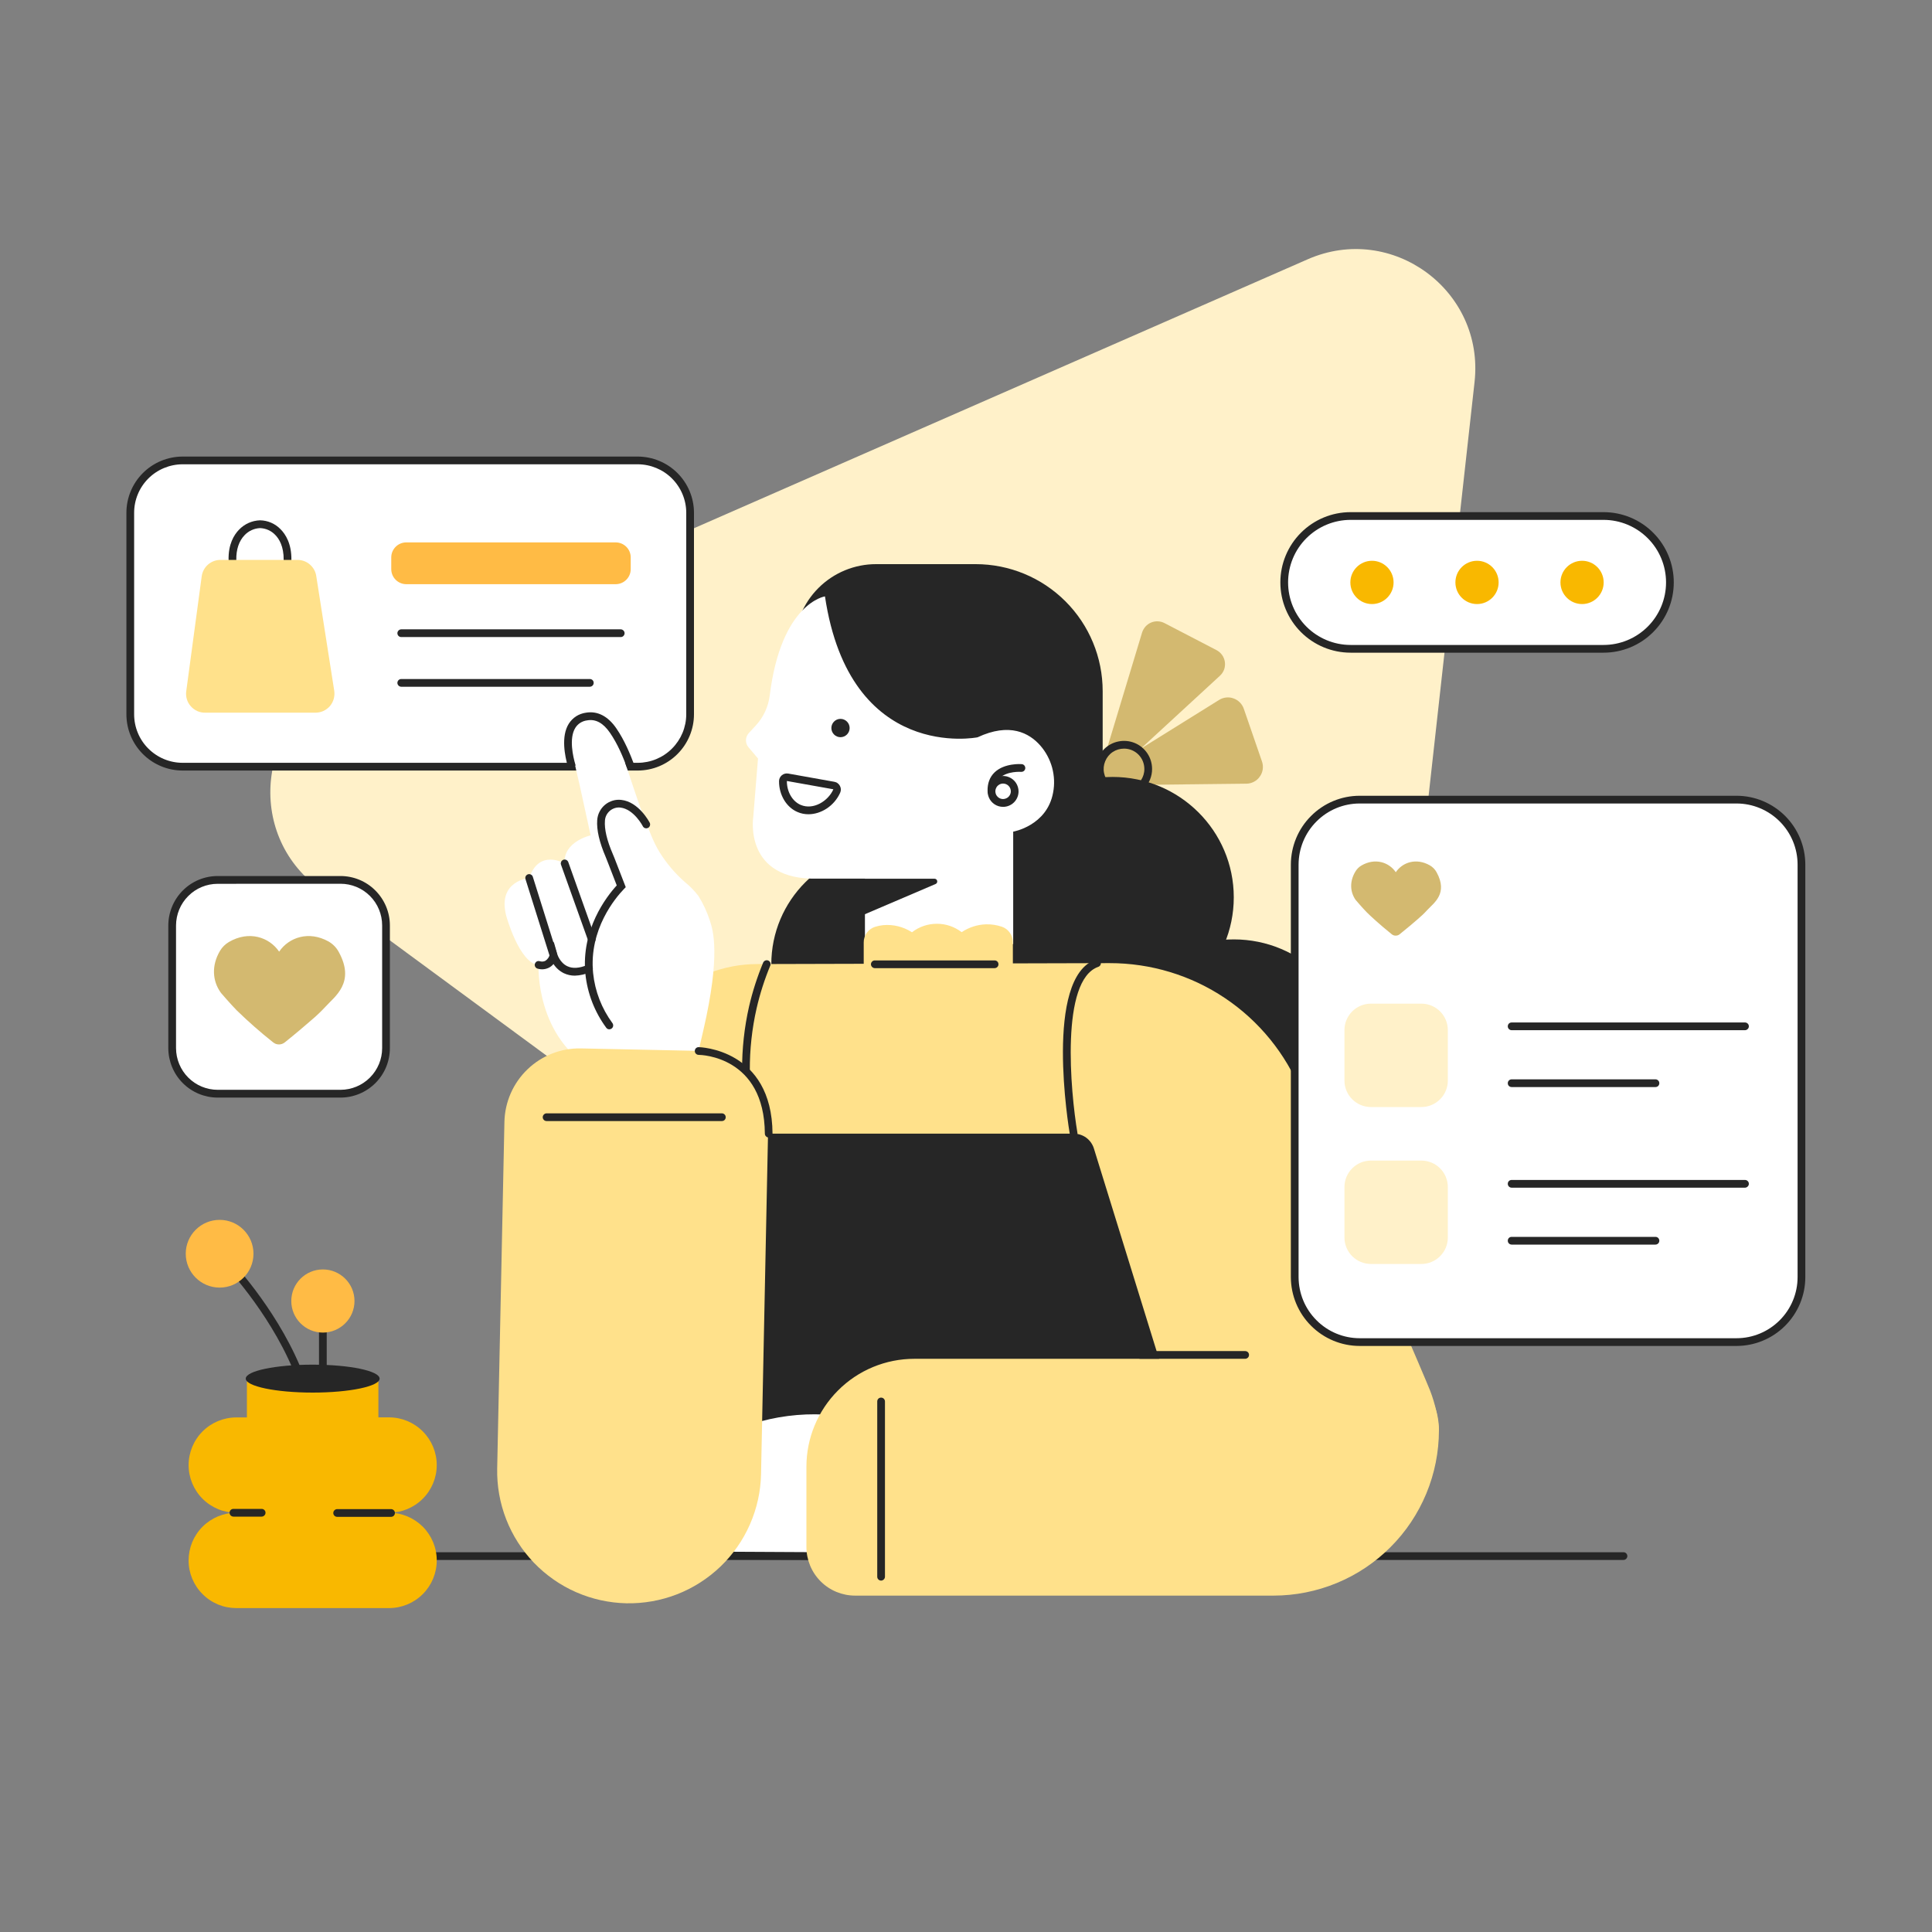 <svg width="350" height="350" viewBox="0 0 350 350" fill="none" xmlns="http://www.w3.org/2000/svg" xmlns:xlink="http://www.w3.org/1999/xlink">
	<rect x="0" y="0" width="350" height="350" fill="#808080" stroke="none"/>
	<desc>
			Created with Pixso.
	</desc>
	<defs>
		<clipPath id="clip6_1224">
			<rect id="DrawKit Vector Illustration Black Friday &amp; Online Shopping (5)" rx="0" width="349.51" height="349.51" transform="translate(0.245 0.245)" fill="white" fill-opacity="0"/>
		</clipPath>
	</defs>
	<rect id="DrawKit Vector Illustration Black Friday &amp; Online Shopping (5)" rx="0" width="349.51" height="349.51" transform="translate(0.245 0.245)" fill="#FFFFFF" fill-opacity="0"/>
	<g clip-path="url(#clip6_1224)">
		<path id="Vector" d="M236.91 46.97L61.95 123.64C46.67 130.33 44.37 151.05 57.8 160.92L211.68 274.13C225.11 284.01 244.2 275.65 246.04 259.08L267.13 69.21C268.97 52.63 252.18 40.28 236.91 46.97Z" fill="#FFF1C9" fill-opacity="1" fill-rule="nonzero"/>
		<path id="Vector" d="M294.11 282.6L38.39 282.6C38.2 282.6 38.02 282.53 37.89 282.39C37.76 282.26 37.69 282.09 37.69 281.9C37.69 281.71 37.76 281.54 37.89 281.4C38.02 281.27 38.2 281.2 38.39 281.2L294.11 281.2C294.29 281.2 294.47 281.27 294.6 281.4C294.73 281.54 294.81 281.71 294.81 281.9C294.81 282.09 294.73 282.26 294.6 282.39C294.47 282.53 294.29 282.6 294.11 282.6Z" fill="#262626" fill-opacity="1" fill-rule="nonzero"/>
		<path id="Vector" d="M198.18 143.44L206.9 114.59C207.03 114.19 207.24 113.82 207.52 113.5C207.8 113.19 208.15 112.94 208.53 112.78C208.92 112.62 209.34 112.54 209.76 112.56C210.18 112.58 210.59 112.69 210.96 112.88L220.39 117.78C220.79 117.99 221.14 118.3 221.41 118.68C221.67 119.05 221.84 119.49 221.9 119.94C221.96 120.4 221.91 120.86 221.76 121.29C221.6 121.72 221.34 122.11 221 122.42L198.18 143.44Z" fill="#D3B970" fill-opacity="1" fill-rule="nonzero"/>
		<path id="Vector" d="M195.94 142.31L220.85 126.8C221.23 126.56 221.67 126.41 222.12 126.36C222.57 126.31 223.03 126.36 223.46 126.52C223.89 126.67 224.28 126.92 224.6 127.24C224.92 127.56 225.17 127.95 225.32 128.38L228.62 137.95C228.78 138.4 228.82 138.89 228.76 139.36C228.69 139.84 228.51 140.29 228.23 140.68C227.96 141.08 227.59 141.4 227.17 141.62C226.74 141.85 226.27 141.97 225.79 141.97L195.94 142.31Z" fill="#D3B970" fill-opacity="1" fill-rule="nonzero"/>
		<path id="Vector" d="M181.72 174.69C181.72 186.28 172.32 195.68 160.72 195.68C149.13 195.68 139.73 186.28 139.73 174.69C139.73 163.09 149.13 153.69 160.72 153.69C172.32 153.69 181.72 163.09 181.72 174.69Z" fill="#262626" fill-opacity="1" fill-rule="evenodd"/>
		<path id="Vector" d="M33.08 83.41L115.53 83.41C120.77 83.41 125.02 87.66 125.02 92.9L125.02 129.4C125.02 134.64 120.77 138.89 115.53 138.89L33.08 138.89C27.84 138.89 23.6 134.64 23.6 129.4L23.6 92.9C23.6 87.66 27.84 83.41 33.08 83.41Z" fill="#FFFFFF" fill-opacity="1" fill-rule="evenodd"/>
		<path id="Vector" d="M115.53 139.59L33.08 139.59C30.38 139.59 27.79 138.51 25.88 136.6C23.97 134.69 22.9 132.1 22.9 129.4L22.9 92.9C22.9 90.2 23.97 87.61 25.88 85.7C27.79 83.79 30.38 82.72 33.08 82.71L115.53 82.71C118.23 82.72 120.82 83.79 122.73 85.7C124.64 87.61 125.72 90.2 125.72 92.9L125.72 129.4C125.72 132.1 124.64 134.69 122.73 136.6C120.82 138.51 118.23 139.59 115.53 139.59ZM33.08 84.11C30.75 84.12 28.52 85.04 26.87 86.69C25.22 88.34 24.3 90.57 24.3 92.9L24.3 129.4C24.3 131.73 25.22 133.97 26.87 135.61C28.52 137.26 30.75 138.19 33.08 138.19L115.53 138.19C117.86 138.19 120.1 137.26 121.74 135.61C123.39 133.96 124.32 131.73 124.32 129.4L124.32 92.9C124.32 90.57 123.39 88.34 121.74 86.69C120.1 85.04 117.86 84.12 115.53 84.11L33.08 84.11Z" fill="#262626" fill-opacity="1" fill-rule="nonzero"/>
		<path id="Vector" d="M42.11 102.13C41.92 102.13 41.75 102.06 41.62 101.93C41.49 101.81 41.41 101.63 41.41 101.45C41.34 98.6 42.39 96.9 43.29 95.97C44.29 94.92 45.65 94.31 47.09 94.26L47.13 94.26C48.53 94.29 49.85 94.87 50.82 95.87C51.74 96.79 52.83 98.5 52.79 101.44C52.79 101.63 52.72 101.8 52.59 101.93C52.46 102.07 52.28 102.14 52.09 102.14C51.91 102.14 51.73 102.07 51.6 101.93C51.47 101.8 51.39 101.63 51.39 101.44C51.42 98.99 50.56 97.59 49.83 96.87C49.12 96.14 48.15 95.71 47.13 95.67L47.1 95.67C46.04 95.72 45.03 96.18 44.3 96.96C43.29 98.01 42.77 99.56 42.81 101.43C42.82 101.52 42.8 101.62 42.77 101.7C42.73 101.79 42.68 101.87 42.62 101.93C42.56 102 42.48 102.05 42.4 102.09C42.31 102.13 42.22 102.15 42.13 102.15L42.11 102.13Z" fill="#262626" fill-opacity="1" fill-rule="nonzero"/>
		<path id="Vector" d="M57.16 129.11L37.14 129.11C36.65 129.11 36.17 129.01 35.72 128.81C35.28 128.6 34.88 128.31 34.56 127.94C34.23 127.57 33.99 127.14 33.85 126.67C33.71 126.2 33.67 125.7 33.74 125.22L36.54 104.41C36.65 103.59 37.05 102.83 37.68 102.28C38.31 101.73 39.11 101.43 39.94 101.43L53.89 101.43C54.71 101.43 55.51 101.72 56.13 102.26C56.75 102.79 57.17 103.53 57.29 104.34L60.55 125.14C60.62 125.63 60.59 126.14 60.46 126.61C60.32 127.09 60.09 127.53 59.77 127.91C59.44 128.29 59.04 128.59 58.59 128.8C58.14 129 57.65 129.11 57.16 129.11Z" fill="#FFE18B" fill-opacity="1" fill-rule="nonzero"/>
		<path id="Vector" d="M73.61 98.26L111.53 98.26C113.04 98.26 114.26 99.48 114.26 100.98L114.26 103.1C114.26 104.61 113.04 105.83 111.53 105.83L73.61 105.83C72.1 105.83 70.88 104.61 70.88 103.1L70.88 100.98C70.88 99.48 72.1 98.26 73.61 98.26Z" fill="#FFBB45" fill-opacity="1" fill-rule="evenodd"/>
		<path id="Vector" d="M112.45 115.41L72.69 115.41C72.51 115.41 72.33 115.34 72.2 115.21C72.07 115.08 71.99 114.9 71.99 114.71C71.99 114.53 72.07 114.35 72.2 114.22C72.33 114.09 72.51 114.01 72.69 114.01L112.45 114.01C112.63 114.01 112.81 114.09 112.94 114.22C113.07 114.35 113.15 114.53 113.15 114.71C113.15 114.9 113.07 115.08 112.94 115.21C112.81 115.34 112.63 115.41 112.45 115.41Z" fill="#262626" fill-opacity="1" fill-rule="nonzero"/>
		<path id="Vector" d="M106.85 124.41L72.69 124.41C72.51 124.41 72.33 124.33 72.2 124.2C72.07 124.07 71.99 123.89 71.99 123.71C71.99 123.52 72.07 123.34 72.2 123.21C72.33 123.08 72.51 123.01 72.69 123.01L106.85 123.01C107.04 123.01 107.21 123.08 107.35 123.21C107.48 123.34 107.55 123.52 107.55 123.71C107.55 123.89 107.48 124.07 107.35 124.2C107.21 124.33 107.04 124.41 106.85 124.41Z" fill="#262626" fill-opacity="1" fill-rule="nonzero"/>
		<path id="Vector" d="M245.46 191.99C245.46 204.03 235.64 213.8 223.51 213.8C211.39 213.8 201.56 204.03 201.56 191.99C201.56 179.94 211.39 170.18 223.51 170.18C235.64 170.18 245.46 179.94 245.46 191.99Z" fill="#262626" fill-opacity="1" fill-rule="evenodd"/>
		<path id="Vector" d="M223.51 162.56C223.51 174.61 213.68 184.37 201.56 184.37C189.44 184.37 179.61 174.61 179.61 162.56C179.61 150.51 189.44 140.75 201.56 140.75C213.68 140.75 223.51 150.51 223.51 162.56Z" fill="#262626" fill-opacity="1" fill-rule="evenodd"/>
		<path id="Vector" d="M182.28 159.06L168.93 159.06C165.65 159.06 162.4 158.41 159.36 157.15C156.33 155.89 153.57 154.05 151.25 151.73C148.93 149.41 147.09 146.65 145.83 143.62C144.57 140.58 143.92 137.33 143.92 134.05L143.92 116.98C143.93 113.06 145.49 109.3 148.27 106.52C151.04 103.75 154.81 102.19 158.73 102.2L176.75 102.2C182.85 102.2 188.7 104.62 193.02 108.94C197.34 113.25 199.76 119.11 199.76 125.21L199.76 141.6C199.76 143.9 199.31 146.17 198.43 148.29C197.55 150.41 196.26 152.33 194.63 153.95C193.01 155.57 191.08 156.86 188.96 157.73C186.84 158.61 184.57 159.06 182.28 159.06Z" fill="#262626" fill-opacity="1" fill-rule="nonzero"/>
		<path id="Vector" d="M149.45 108.04C149.45 108.04 141.53 109.21 139.45 125.95C139.2 128 138.32 129.92 136.92 131.43L135.65 132.81C135.33 133.16 135.15 133.61 135.14 134.08C135.13 134.56 135.29 135.02 135.6 135.38L137.32 137.41L136.45 148.12C136.45 148.12 134.7 159.53 148.14 159.17L156.69 159.17L156.69 171.02L183.55 171.02L183.55 150.66C183.55 150.66 189.67 149.61 190.78 143.59C191.07 142.08 191 140.53 190.6 139.05C190.19 137.57 189.46 136.2 188.45 135.05C186.45 132.78 182.91 130.85 177.09 133.57C177.1 133.57 153.97 138.21 149.45 108.04Z" fill="#FFFFFF" fill-opacity="1" fill-rule="nonzero"/>
		<path id="Vector" d="M181.72 146.17C181.17 146.17 180.62 146.01 180.16 145.7C179.7 145.39 179.34 144.96 179.13 144.44C178.92 143.93 178.86 143.37 178.97 142.83C179.08 142.28 179.35 141.78 179.74 141.39C180.13 141 180.63 140.73 181.17 140.63C181.72 140.52 182.28 140.57 182.79 140.79C183.3 141 183.74 141.36 184.05 141.82C184.35 142.28 184.52 142.82 184.52 143.37C184.52 144.12 184.22 144.83 183.7 145.35C183.17 145.88 182.46 146.17 181.72 146.17ZM181.72 141.95C181.44 141.95 181.17 142.03 180.94 142.19C180.71 142.34 180.53 142.56 180.43 142.82C180.32 143.07 180.29 143.35 180.35 143.63C180.4 143.9 180.53 144.15 180.73 144.34C180.92 144.54 181.17 144.67 181.45 144.73C181.72 144.78 182 144.75 182.25 144.64C182.51 144.54 182.73 144.36 182.88 144.13C183.04 143.9 183.12 143.63 183.12 143.35C183.12 142.98 182.97 142.62 182.71 142.36C182.45 142.1 182.09 141.95 181.72 141.95Z" fill="#262626" fill-opacity="1" fill-rule="nonzero"/>
		<path id="Vector" d="M179.61 144.06C179.43 144.06 179.25 143.99 179.12 143.87C178.99 143.74 178.91 143.57 178.91 143.38C178.86 141.94 179.29 140.77 180.19 139.91C181.99 138.2 184.98 138.42 185.09 138.43C185.28 138.44 185.45 138.53 185.57 138.67C185.69 138.81 185.75 139 185.74 139.18C185.72 139.37 185.64 139.54 185.5 139.66C185.35 139.78 185.17 139.84 184.98 139.83C184.96 139.83 182.48 139.65 181.13 140.93C180.53 141.51 180.25 142.3 180.29 143.35C180.29 143.44 180.28 143.53 180.24 143.62C180.21 143.7 180.16 143.78 180.1 143.85C180.04 143.92 179.96 143.97 179.88 144.01C179.79 144.05 179.7 144.07 179.61 144.07L179.61 144.06Z" fill="#262626" fill-opacity="1" fill-rule="nonzero"/>
		<path id="Vector" d="M153.92 131.89C153.92 132.8 153.18 133.55 152.26 133.55C151.35 133.55 150.61 132.8 150.61 131.89C150.61 130.98 151.35 130.23 152.26 130.23C153.18 130.23 153.92 130.98 153.92 131.89Z" fill="#262626" fill-opacity="1" fill-rule="evenodd"/>
		<path id="Vector" d="M146.45 147.51C145.78 147.51 145.11 147.38 144.49 147.11C142.47 146.26 141.12 144.02 141.13 141.53C141.13 141.33 141.17 141.12 141.26 140.93C141.35 140.74 141.48 140.58 141.64 140.44C141.8 140.31 141.99 140.21 142.19 140.16C142.39 140.11 142.6 140.1 142.81 140.14L151.15 141.63C151.37 141.67 151.57 141.75 151.74 141.88C151.92 142.01 152.06 142.18 152.16 142.37C152.26 142.56 152.32 142.77 152.33 142.99C152.33 143.21 152.29 143.42 152.2 143.62C151.13 146 148.76 147.51 146.45 147.51ZM142.55 141.5C142.55 141.51 142.55 141.52 142.55 141.53C142.55 143.46 143.56 145.18 145.06 145.82C147.36 146.79 150.02 145.12 150.96 143.02L150.94 142.98L142.59 141.49L142.55 141.5Z" fill="#262626" fill-opacity="1" fill-rule="nonzero"/>
		<path id="Vector" d="M156.47 159.19L169.3 159.19C169.41 159.19 169.52 159.23 169.61 159.3C169.7 159.37 169.76 159.47 169.78 159.59C169.81 159.7 169.79 159.81 169.74 159.91C169.69 160.02 169.6 160.1 169.5 160.14L156.47 165.71L156.47 159.19Z" fill="#262626" fill-opacity="1" fill-rule="nonzero"/>
		<path id="Vector" d="M156.47 170.74C156.46 170.1 156.67 169.48 157.04 168.97C157.42 168.45 157.96 168.07 158.57 167.89C159.03 167.75 159.51 167.65 160 167.6C161.83 167.43 163.67 167.89 165.21 168.89C166.5 167.89 168.08 167.35 169.71 167.35C171.34 167.34 172.92 167.88 174.21 168.87C175.52 168 177.04 167.5 178.61 167.45C179.59 167.42 180.57 167.57 181.51 167.89C182.09 168.09 182.59 168.47 182.94 168.97C183.3 169.48 183.49 170.08 183.49 170.69L183.49 176.82L156.47 176.82L156.47 170.74Z" fill="#FFE18B" fill-opacity="1" fill-rule="nonzero"/>
		<path id="Vector" d="M260.66 259.1L106.23 258.97L113.07 196.3C113.72 190.36 116.54 184.86 120.98 180.87C125.43 176.88 131.19 174.66 137.16 174.65L201 174.48C208.45 174.47 215.74 176.67 221.92 180.82C228.11 184.97 232.91 190.88 235.72 197.78C248.67 227.55 258.04 249.3 259.06 251.88C259.55 253.14 259.94 254.44 260.23 255.77C260.45 256.86 260.6 257.98 260.66 259.1Z" fill="#FFE18B" fill-opacity="1" fill-rule="nonzero"/>
		<path id="Vector" d="M213.94 259.02L134.78 259.02L134.78 205.37L194.52 205.37C195.33 205.37 196.13 205.63 196.79 206.11C197.44 206.6 197.93 207.28 198.17 208.06L213.94 259.02Z" fill="#262626" fill-opacity="1" fill-rule="nonzero"/>
		<path id="Vector" d="M194.51 206.07C194.34 206.07 194.18 206.01 194.05 205.91C193.92 205.8 193.84 205.65 193.81 205.49C193.61 204.33 189.11 177.1 198.51 173.83C198.68 173.77 198.87 173.78 199.04 173.86C199.21 173.94 199.34 174.08 199.4 174.26C199.46 174.43 199.45 174.63 199.37 174.79C199.29 174.96 199.14 175.09 198.97 175.15C192.08 177.54 193.91 197.69 195.19 205.25C195.21 205.34 195.2 205.43 195.18 205.52C195.16 205.61 195.12 205.7 195.07 205.77C195.02 205.85 194.95 205.91 194.87 205.96C194.79 206.01 194.71 206.04 194.62 206.06C194.58 206.06 194.54 206.07 194.51 206.07Z" fill="#262626" fill-opacity="1" fill-rule="nonzero"/>
		<path id="Vector" d="M136.53 206.07C136.37 206.07 136.22 206.02 136.09 205.92C135.97 205.82 135.88 205.68 135.84 205.53C134.02 197.91 133.97 189.97 135.7 182.33C136.33 179.61 137.19 176.95 138.26 174.37C138.34 174.21 138.47 174.08 138.64 174.01C138.81 173.94 139 173.94 139.17 174.01C139.34 174.08 139.47 174.22 139.55 174.38C139.62 174.55 139.62 174.74 139.55 174.91C138.51 177.42 137.68 180 137.07 182.65C135.38 190.08 135.43 197.8 137.21 205.21C137.23 205.3 137.23 205.39 137.22 205.48C137.2 205.57 137.17 205.66 137.12 205.74C137.07 205.82 137.01 205.89 136.93 205.94C136.86 205.99 136.77 206.03 136.68 206.05C136.63 206.06 136.58 206.07 136.53 206.07Z" fill="#262626" fill-opacity="1" fill-rule="nonzero"/>
		<path id="Vector" d="M126.52 162.3C125.79 161.36 124.96 160.5 124.03 159.76L123.99 159.72C122.26 158.19 120.76 156.41 119.53 154.45C118.44 152.7 117.78 150.91 116.71 148.15C116.17 146.78 115.79 145.7 115.58 145.1C113.09 137.93 111.45 131.5 108.92 130.58C108.53 130.45 108.14 130.37 107.74 130.34C107.2 130.29 106.66 130.35 106.15 130.51C105.64 130.67 105.16 130.93 104.75 131.28C104.48 131.51 104.25 131.78 104.05 132.08C103.07 133.64 103.56 135.9 104.57 140.35C104.73 141.05 104.87 141.62 104.96 142.01L107 151.33C107 151.33 102 152.46 102.28 156.42C102.28 156.42 97.66 153.69 95.87 159.06C95.87 159.06 90.02 159.54 91.72 165.95C91.72 165.95 94.08 174.53 97.56 174.81C97.56 174.81 96.91 188.2 108.03 194.06L126.23 191.77L127.43 186.59C130.58 172.94 129.16 168.51 128.63 166.87C128.12 165.27 127.41 163.73 126.52 162.3Z" fill="#FFFFFF" fill-opacity="1" fill-rule="nonzero"/>
		<path id="Vector" d="M110.39 186.47C110.28 186.47 110.17 186.45 110.07 186.4C109.98 186.35 109.89 186.27 109.83 186.19C107.72 183.33 106.42 179.97 106.05 176.45C105.25 168.4 109.85 162.45 111.73 160.4L110.27 156.63C110.13 156.25 109.94 155.77 109.74 155.28C108.58 152.59 108.06 150.33 108.19 148.56C108.23 148.03 108.37 147.5 108.62 147.03C108.86 146.55 109.2 146.13 109.62 145.78C110.02 145.45 110.49 145.2 110.99 145.05C111.5 144.89 112.03 144.85 112.55 144.91C115.72 145.26 117.62 148.89 117.7 149.04C117.74 149.12 117.77 149.21 117.77 149.3C117.78 149.39 117.77 149.48 117.74 149.57C117.71 149.66 117.67 149.74 117.61 149.81C117.55 149.88 117.48 149.94 117.4 149.98C117.31 150.02 117.22 150.05 117.13 150.06C117.04 150.06 116.95 150.05 116.86 150.03C116.77 150 116.69 149.95 116.62 149.89C116.55 149.83 116.49 149.76 116.45 149.68C116.45 149.65 114.82 146.57 112.39 146.3C112.06 146.26 111.72 146.29 111.39 146.39C111.07 146.49 110.77 146.65 110.51 146.86C110.24 147.09 110.02 147.36 109.86 147.67C109.7 147.98 109.61 148.32 109.59 148.67C109.47 150.21 109.95 152.25 111.02 154.73C111.24 155.24 111.44 155.75 111.58 156.13L113.36 160.72L113.05 161.04C111.53 162.61 106.65 168.35 107.45 176.3C107.79 179.58 109 182.7 110.95 185.35C111.06 185.5 111.1 185.69 111.08 185.87C111.05 186.05 110.95 186.22 110.8 186.33C110.68 186.42 110.54 186.47 110.39 186.47Z" fill="#262626" fill-opacity="1" fill-rule="nonzero"/>
		<path id="Vector" d="M150.04 255.6C145.3 255.29 140.54 255.85 136.01 257.27C119.14 262.58 111.65 278.16 110.06 281.69L150.04 281.9L150.04 255.6Z" fill="#FFFFFF" fill-opacity="1" fill-rule="nonzero"/>
		<path id="Vector" d="M150.74 282.6L108.98 282.39L109.42 281.41C112.03 275.62 119.82 261.63 135.8 256.6C140.42 255.16 145.26 254.58 150.08 254.9L150.74 254.94L150.74 282.6ZM111.16 281L149.34 281.2L149.34 256.26C144.9 256.04 140.46 256.62 136.22 257.95C121.62 262.53 114.07 274.92 111.16 281Z" fill="#262626" fill-opacity="1" fill-rule="nonzero"/>
		<path id="Vector" d="M104.13 176.75C103.45 176.75 102.77 176.6 102.15 176.31C101.38 175.93 100.73 175.35 100.27 174.64C100.03 174.93 99.73 175.17 99.39 175.33C98.74 175.64 98.01 175.68 97.33 175.46C97.25 175.43 97.17 175.38 97.1 175.32C97.03 175.25 96.98 175.18 96.94 175.1C96.9 175.01 96.88 174.92 96.87 174.83C96.87 174.74 96.88 174.65 96.92 174.56C96.95 174.47 97 174.39 97.06 174.33C97.12 174.26 97.19 174.2 97.28 174.16C97.36 174.13 97.45 174.1 97.54 174.1C97.63 174.1 97.73 174.11 97.81 174.14C98.13 174.24 98.48 174.21 98.78 174.07C98.99 173.94 99.17 173.76 99.32 173.55C99.46 173.35 99.56 173.11 99.61 172.87L100.31 170.59L100.96 172.88C100.96 172.88 101.43 174.41 102.78 175.04C103.74 175.5 104.96 175.42 106.4 174.81C106.48 174.77 106.58 174.75 106.67 174.74C106.77 174.74 106.86 174.76 106.95 174.79C107.03 174.82 107.12 174.87 107.18 174.94C107.25 175.01 107.3 175.08 107.34 175.17C107.38 175.26 107.4 175.35 107.4 175.44C107.4 175.54 107.38 175.63 107.34 175.72C107.3 175.81 107.25 175.88 107.18 175.95C107.11 176.01 107.03 176.06 106.94 176.1C106.06 176.5 105.1 176.72 104.13 176.75Z" fill="#262626" fill-opacity="1" fill-rule="nonzero"/>
		<path id="Vector" d="M100.28 173.78C100.13 173.78 99.98 173.73 99.86 173.64C99.75 173.55 99.66 173.43 99.61 173.29L95.2 159.27C95.14 159.09 95.16 158.9 95.24 158.73C95.33 158.57 95.48 158.44 95.65 158.39C95.83 158.33 96.02 158.35 96.19 158.44C96.35 158.52 96.48 158.67 96.53 158.85L100.93 172.87C100.96 172.96 100.97 173.05 100.96 173.14C100.95 173.23 100.93 173.32 100.88 173.4C100.84 173.48 100.78 173.56 100.71 173.61C100.64 173.67 100.56 173.72 100.47 173.75C100.41 173.77 100.34 173.78 100.28 173.78Z" fill="#262626" fill-opacity="1" fill-rule="nonzero"/>
		<path id="Vector" d="M107.21 170.88C107.06 170.88 106.92 170.83 106.8 170.75C106.69 170.66 106.6 170.55 106.55 170.41L101.63 156.65C101.6 156.57 101.59 156.47 101.59 156.38C101.6 156.29 101.62 156.2 101.66 156.12C101.7 156.03 101.75 155.96 101.82 155.9C101.89 155.83 101.97 155.79 102.06 155.75C102.14 155.72 102.23 155.71 102.33 155.72C102.42 155.72 102.51 155.74 102.59 155.78C102.67 155.82 102.75 155.88 102.81 155.95C102.87 156.01 102.92 156.09 102.95 156.18L107.85 169.94C107.89 170.05 107.9 170.16 107.89 170.27C107.87 170.38 107.83 170.49 107.76 170.58C107.7 170.67 107.61 170.75 107.51 170.8C107.41 170.85 107.3 170.88 107.19 170.88L107.21 170.88Z" fill="#262626" fill-opacity="1" fill-rule="nonzero"/>
		<path id="Vector" d="M244.68 93.48L290.48 93.48C297.12 93.48 302.5 98.87 302.5 105.51C302.5 112.15 297.12 117.53 290.48 117.53L244.68 117.53C238.04 117.53 232.65 112.15 232.65 105.51C232.65 98.87 238.04 93.48 244.68 93.48Z" fill="#FFFFFF" fill-opacity="1" fill-rule="evenodd"/>
		<path id="Vector" d="M290.5 118.24L244.68 118.24C241.3 118.24 238.07 116.9 235.68 114.51C233.29 112.12 231.95 108.89 231.95 105.51C231.95 102.13 233.29 98.9 235.68 96.51C238.07 94.12 241.3 92.78 244.68 92.78L290.5 92.78C293.87 92.78 297.11 94.12 299.49 96.51C301.88 98.9 303.22 102.13 303.22 105.51C303.22 108.89 301.88 112.12 299.49 114.51C297.11 116.9 293.87 118.24 290.5 118.24ZM244.68 94.18C241.67 94.18 238.79 95.38 236.67 97.5C234.54 99.62 233.35 102.51 233.35 105.51C233.35 108.51 234.54 111.39 236.67 113.52C238.79 115.64 241.67 116.84 244.68 116.84L290.5 116.84C293.5 116.84 296.38 115.64 298.5 113.52C300.63 111.39 301.82 108.51 301.82 105.51C301.82 102.51 300.63 99.62 298.5 97.5C296.38 95.38 293.5 94.18 290.5 94.18L244.68 94.18Z" fill="#262626" fill-opacity="1" fill-rule="nonzero"/>
		<path id="Vector" d="M252.46 105.51C252.46 107.67 250.71 109.43 248.55 109.43C246.38 109.43 244.63 107.67 244.63 105.51C244.63 103.35 246.38 101.59 248.55 101.59C250.71 101.59 252.46 103.35 252.46 105.51Z" fill="#F9B800" fill-opacity="1" fill-rule="evenodd"/>
		<path id="Vector" d="M271.49 105.51C271.49 107.67 269.74 109.43 267.58 109.43C265.41 109.43 263.66 107.67 263.66 105.51C263.66 103.35 265.41 101.59 267.58 101.59C269.74 101.59 271.49 103.35 271.49 105.51Z" fill="#F9B800" fill-opacity="1" fill-rule="evenodd"/>
		<path id="Vector" d="M290.52 105.51C290.52 107.67 288.77 109.43 286.61 109.43C284.44 109.43 282.69 107.67 282.69 105.51C282.69 103.35 284.44 101.59 286.61 101.59C288.77 101.59 290.52 103.35 290.52 105.51Z" fill="#F9B800" fill-opacity="1" fill-rule="evenodd"/>
		<path id="Vector" d="M39.44 159.41L61.68 159.41C66.24 159.41 69.93 163.1 69.93 167.65L69.93 189.9C69.93 194.45 66.24 198.14 61.68 198.14L39.44 198.14C34.89 198.14 31.19 194.45 31.19 189.9L31.19 167.65C31.19 163.1 34.89 159.41 39.44 159.41Z" fill="#FFFFFF" fill-opacity="1" fill-rule="evenodd"/>
		<path id="Vector" d="M61.68 198.84L39.44 198.84C37.07 198.84 34.79 197.89 33.12 196.22C31.44 194.54 30.5 192.26 30.49 189.89L30.49 167.65C30.5 165.27 31.44 163 33.12 161.32C34.79 159.64 37.07 158.7 39.44 158.7L61.68 158.7C64.05 158.7 66.33 159.64 68 161.32C69.68 163 70.63 165.27 70.63 167.65L70.63 189.88C70.63 192.26 69.69 194.53 68.01 196.21C66.33 197.89 64.05 198.84 61.68 198.84ZM39.44 160.11C37.44 160.11 35.52 160.9 34.11 162.32C32.69 163.73 31.9 165.65 31.89 167.65L31.89 189.88C31.9 191.88 32.69 193.8 34.11 195.22C35.52 196.63 37.44 197.43 39.44 197.43L61.68 197.43C63.68 197.43 65.6 196.63 67.01 195.22C68.43 193.8 69.23 191.88 69.23 189.88L69.23 167.65C69.23 165.64 68.43 163.72 67.02 162.31C65.6 160.89 63.68 160.1 61.68 160.1L39.44 160.11Z" fill="#262626" fill-opacity="1" fill-rule="nonzero"/>
		<path id="Vector" d="M61.36 172.44C60.94 171.66 60.3 171.01 59.52 170.56C55.95 168.57 52.34 169.8 50.57 172.4C48.78 169.77 45.1 168.53 41.47 170.65C40.81 171.04 40.26 171.58 39.87 172.23C38.23 174.99 38.55 177.76 39.93 179.73C39.96 179.77 39.98 179.8 40.01 179.83L40.01 179.85C40.04 179.89 41.8 181.93 42.89 183.04C44.99 185.08 47.19 187.02 49.49 188.84C49.78 189.08 50.15 189.21 50.54 189.21C50.92 189.21 51.29 189.08 51.59 188.84C53.56 187.26 55.17 185.89 56.36 184.85C57.27 184.09 58.13 183.27 58.94 182.4C60.65 180.5 64.43 178.02 61.36 172.44Z" fill="#D3B970" fill-opacity="1" fill-rule="nonzero"/>
		<path id="Vector" d="M246.32 144.86L314.59 144.86C321.08 144.86 326.35 150.13 326.35 156.63L326.35 231.36C326.35 237.86 321.08 243.13 314.59 243.13L246.32 243.13C239.82 243.13 234.55 237.86 234.55 231.36L234.55 156.63C234.55 150.13 239.82 144.86 246.32 144.86Z" fill="#FFFFFF" fill-opacity="1" fill-rule="evenodd"/>
		<path id="Vector" d="M314.59 243.83L246.32 243.83C243.01 243.83 239.84 242.51 237.51 240.17C235.17 237.84 233.86 234.67 233.85 231.36L233.85 156.63C233.86 153.32 235.17 150.15 237.51 147.82C239.84 145.48 243.01 144.16 246.32 144.16L314.59 144.16C317.89 144.16 321.06 145.48 323.4 147.82C325.73 150.15 327.05 153.32 327.05 156.63L327.05 231.36C327.05 234.67 325.73 237.84 323.4 240.17C321.06 242.51 317.89 243.83 314.59 243.83ZM246.32 145.56C243.38 145.56 240.57 146.73 238.5 148.81C236.42 150.88 235.26 153.69 235.25 156.63L235.25 231.36C235.26 234.3 236.42 237.11 238.5 239.18C240.57 241.26 243.38 242.43 246.32 242.43L314.59 242.43C317.52 242.43 320.33 241.26 322.41 239.18C324.48 237.11 325.65 234.3 325.65 231.36L325.65 156.63C325.65 153.69 324.48 150.88 322.41 148.81C320.33 146.73 317.52 145.56 314.59 145.56L246.32 145.56Z" fill="#262626" fill-opacity="1" fill-rule="nonzero"/>
		<path id="Vector" d="M248.36 181.82L257.49 181.82C260.14 181.82 262.29 183.97 262.29 186.62L262.29 195.75C262.29 198.4 260.14 200.55 257.49 200.55L248.36 200.55C245.71 200.55 243.56 198.4 243.56 195.75L243.56 186.62C243.56 183.97 245.71 181.82 248.36 181.82Z" fill="#FFF1C9" fill-opacity="1" fill-rule="evenodd"/>
		<path id="Vector" d="M248.36 210.25L257.49 210.25C260.14 210.25 262.29 212.4 262.29 215.05L262.29 224.18C262.29 226.83 260.14 228.98 257.49 228.98L248.36 228.98C245.71 228.98 243.56 226.83 243.56 224.18L243.56 215.05C243.56 212.4 245.71 210.25 248.36 210.25Z" fill="#FFF1C9" fill-opacity="1" fill-rule="evenodd"/>
		<path id="Vector" d="M316.12 186.63L273.85 186.63C273.66 186.63 273.48 186.55 273.35 186.42C273.22 186.29 273.15 186.11 273.15 185.93C273.15 185.74 273.22 185.56 273.35 185.43C273.48 185.3 273.66 185.23 273.85 185.23L316.12 185.23C316.3 185.23 316.48 185.3 316.61 185.43C316.75 185.56 316.82 185.74 316.82 185.93C316.82 186.11 316.75 186.29 316.61 186.42C316.48 186.55 316.3 186.63 316.12 186.63Z" fill="#262626" fill-opacity="1" fill-rule="nonzero"/>
		<path id="Vector" d="M299.9 196.93L273.85 196.93C273.66 196.93 273.48 196.86 273.35 196.73C273.22 196.6 273.15 196.42 273.15 196.23C273.15 196.05 273.22 195.87 273.35 195.74C273.48 195.61 273.66 195.53 273.85 195.53L299.9 195.53C300.09 195.53 300.27 195.61 300.4 195.74C300.53 195.87 300.6 196.05 300.6 196.23C300.6 196.42 300.53 196.6 300.4 196.73C300.27 196.86 300.09 196.93 299.9 196.93Z" fill="#262626" fill-opacity="1" fill-rule="nonzero"/>
		<path id="Vector" d="M316.12 215.16L273.85 215.16C273.66 215.16 273.48 215.08 273.35 214.95C273.22 214.82 273.15 214.64 273.15 214.46C273.15 214.27 273.22 214.09 273.35 213.96C273.48 213.83 273.66 213.76 273.85 213.76L316.12 213.76C316.3 213.76 316.48 213.83 316.61 213.96C316.75 214.09 316.82 214.27 316.82 214.46C316.82 214.64 316.75 214.82 316.61 214.95C316.48 215.08 316.3 215.16 316.12 215.16Z" fill="#262626" fill-opacity="1" fill-rule="nonzero"/>
		<path id="Vector" d="M299.9 225.47L273.85 225.47C273.66 225.47 273.48 225.39 273.35 225.26C273.22 225.13 273.15 224.95 273.15 224.77C273.15 224.58 273.22 224.4 273.35 224.27C273.48 224.14 273.66 224.07 273.85 224.07L299.9 224.07C300.09 224.07 300.27 224.14 300.4 224.27C300.53 224.4 300.6 224.58 300.6 224.77C300.6 224.95 300.53 225.13 300.4 225.26C300.27 225.39 300.09 225.47 299.9 225.47Z" fill="#262626" fill-opacity="1" fill-rule="nonzero"/>
		<path id="Vector" d="M260.26 158.03C259.97 157.49 259.53 157.05 259 156.75C256.54 155.37 254.07 156.22 252.86 158.01C251.63 156.2 249.11 155.35 246.63 156.8C246.18 157.06 245.81 157.44 245.54 157.89C244.41 159.77 244.63 161.67 245.58 163.02C245.6 163.05 245.62 163.07 245.64 163.09C245.66 163.12 246.86 164.52 247.61 165.28C248.26 165.93 249.85 167.41 252.13 169.25C252.33 169.42 252.58 169.5 252.84 169.5C253.1 169.5 253.36 169.42 253.56 169.25C254.91 168.17 256.01 167.23 256.83 166.52C257.45 166 258.04 165.44 258.58 164.84C259.77 163.56 262.36 161.86 260.26 158.03Z" fill="#D3B970" fill-opacity="1" fill-rule="nonzero"/>
		<path id="Vector" d="M230.71 289.06L154.9 289.06C153.74 289.06 152.6 288.83 151.53 288.39C150.46 287.95 149.49 287.3 148.67 286.48C147.85 285.66 147.2 284.69 146.76 283.62C146.32 282.55 146.09 281.41 146.09 280.25L146.09 265.72C146.09 260.53 148.15 255.56 151.82 251.89C155.48 248.22 160.46 246.16 165.64 246.16L247.73 246.16C251.16 246.16 254.45 247.53 256.88 249.95C259.31 252.38 260.68 255.68 260.68 259.11C260.67 263.04 259.9 266.94 258.39 270.57C256.88 274.21 254.68 277.51 251.89 280.29C249.11 283.07 245.81 285.28 242.17 286.78C238.54 288.28 234.64 289.06 230.71 289.06Z" fill="#FFE18B" fill-opacity="1" fill-rule="nonzero"/>
		<path id="Vector" d="M113.48 290.45C110.34 290.38 107.24 289.7 104.37 288.44C101.49 287.18 98.9 285.36 96.72 283.1C94.55 280.83 92.84 278.16 91.7 275.23C90.56 272.31 90.01 269.19 90.07 266.05L91.38 203.24C91.46 199.64 92.96 196.21 95.57 193.71C98.17 191.21 101.66 189.85 105.27 189.93L125.86 190.36C129.47 190.44 132.89 191.94 135.39 194.54C137.88 197.15 139.24 200.63 139.16 204.24L137.87 267.04C137.81 270.18 137.12 273.28 135.86 276.15C134.6 279.03 132.78 281.63 130.52 283.8C128.25 285.97 125.58 287.68 122.66 288.82C119.73 289.96 116.61 290.51 113.48 290.45Z" fill="#FFE18B" fill-opacity="1" fill-rule="nonzero"/>
		<path id="Vector" d="M225.57 246.16L206.57 246.16C206.38 246.16 206.2 246.08 206.07 245.95C205.94 245.82 205.87 245.64 205.87 245.46C205.87 245.27 205.94 245.09 206.07 244.96C206.2 244.83 206.38 244.76 206.57 244.76L225.57 244.76C225.76 244.76 225.93 244.83 226.07 244.96C226.2 245.09 226.27 245.27 226.27 245.46C226.27 245.64 226.2 245.82 226.07 245.95C225.93 246.08 225.76 246.16 225.57 246.16Z" fill="#262626" fill-opacity="1" fill-rule="nonzero"/>
		<path id="Vector" d="M203.63 144.39C202.62 144.39 201.64 144.1 200.8 143.54C199.96 142.98 199.31 142.19 198.92 141.25C198.54 140.33 198.44 139.3 198.63 138.32C198.83 137.33 199.31 136.42 200.02 135.71C200.73 135 201.64 134.51 202.63 134.32C203.61 134.12 204.64 134.22 205.57 134.6C206.5 134.98 207.29 135.64 207.85 136.47C208.41 137.31 208.71 138.29 208.71 139.3C208.72 139.96 208.58 140.63 208.33 141.25C208.07 141.86 207.7 142.43 207.23 142.9C206.75 143.37 206.19 143.75 205.57 144C204.96 144.26 204.29 144.39 203.63 144.39ZM203.63 135.62C202.9 135.62 202.18 135.83 201.57 136.24C200.97 136.64 200.5 137.22 200.22 137.9C199.94 138.57 199.86 139.31 200.01 140.03C200.15 140.75 200.5 141.4 201.02 141.92C201.54 142.43 202.2 142.78 202.91 142.92C203.63 143.07 204.37 142.99 205.04 142.71C205.72 142.43 206.29 141.96 206.7 141.35C207.1 140.74 207.32 140.03 207.31 139.3C207.31 138.32 206.92 137.38 206.23 136.69C205.54 136 204.6 135.62 203.63 135.62Z" fill="#262626" fill-opacity="1" fill-rule="nonzero"/>
		<path id="Vector" d="M139.26 206.07C139.07 206.07 138.9 205.99 138.77 205.86C138.63 205.73 138.56 205.55 138.56 205.37C138.47 191.4 127.05 191.1 126.57 191.1C126.38 191.1 126.2 191.02 126.07 190.89C125.94 190.76 125.87 190.58 125.87 190.4C125.87 190.21 125.94 190.03 126.07 189.9C126.2 189.77 126.38 189.7 126.57 189.7C126.7 189.7 139.85 190 139.95 205.37C139.95 205.56 139.87 205.74 139.74 205.87C139.61 206 139.43 206.07 139.25 206.07L139.26 206.07Z" fill="#262626" fill-opacity="1" fill-rule="nonzero"/>
		<path id="Vector" d="M180.18 175.39L158.48 175.39C158.3 175.39 158.12 175.31 157.99 175.18C157.86 175.05 157.78 174.87 157.78 174.69C157.78 174.5 157.86 174.32 157.99 174.19C158.12 174.06 158.3 173.99 158.48 173.99L180.18 173.99C180.37 173.99 180.55 174.06 180.68 174.19C180.81 174.32 180.88 174.5 180.88 174.69C180.88 174.87 180.81 175.05 180.68 175.18C180.55 175.31 180.37 175.39 180.18 175.39Z" fill="#262626" fill-opacity="1" fill-rule="nonzero"/>
		<path id="Vector" d="M159.62 286.34C159.43 286.34 159.25 286.26 159.12 286.13C158.99 286 158.92 285.82 158.92 285.64L158.92 253.89C158.92 253.7 158.99 253.52 159.12 253.39C159.25 253.26 159.43 253.19 159.62 253.19C159.8 253.19 159.98 253.26 160.11 253.39C160.24 253.52 160.32 253.7 160.32 253.89L160.32 285.64C160.32 285.82 160.24 286 160.11 286.13C159.98 286.26 159.8 286.34 159.62 286.34Z" fill="#262626" fill-opacity="1" fill-rule="nonzero"/>
		<path id="Vector" d="M130.77 203.09L99.02 203.09C98.84 203.09 98.66 203.02 98.53 202.89C98.4 202.76 98.32 202.58 98.32 202.39C98.32 202.21 98.4 202.03 98.53 201.9C98.66 201.77 98.84 201.69 99.02 201.69L130.77 201.69C130.96 201.69 131.14 201.77 131.27 201.9C131.4 202.03 131.47 202.21 131.47 202.39C131.47 202.58 131.4 202.76 131.27 202.89C131.14 203.02 130.96 203.09 130.77 203.09Z" fill="#262626" fill-opacity="1" fill-rule="nonzero"/>
		<path id="Vector" d="M54.53 250.56C54.39 250.56 54.25 250.51 54.13 250.43C54.01 250.35 53.92 250.23 53.87 250.1C49.81 239.02 41.42 230.03 41.34 229.95C41.21 229.81 41.14 229.63 41.15 229.44C41.15 229.26 41.23 229.08 41.37 228.96C41.5 228.83 41.68 228.76 41.87 228.76C42.05 228.77 42.23 228.85 42.36 228.98C42.44 229.07 51.03 238.27 55.19 249.63C55.25 249.81 55.25 250 55.17 250.17C55.09 250.34 54.95 250.47 54.77 250.53C54.7 250.55 54.61 250.56 54.53 250.56Z" fill="#262626" fill-opacity="1" fill-rule="nonzero"/>
		<path id="Vector" d="M58.49 251.7C58.31 251.7 58.13 251.62 58 251.49C57.87 251.36 57.79 251.18 57.79 251L57.79 241.41C57.79 241.23 57.87 241.05 58 240.92C58.13 240.79 58.31 240.71 58.49 240.71C58.68 240.71 58.86 240.79 58.99 240.92C59.12 241.05 59.19 241.23 59.19 241.41L59.19 251C59.19 251.18 59.12 251.36 58.99 251.49C58.86 251.62 58.68 251.7 58.49 251.7Z" fill="#262626" fill-opacity="1" fill-rule="nonzero"/>
		<path id="Vector" d="M79.12 265.41C79.12 263.12 78.21 260.93 76.59 259.31C74.97 257.68 72.77 256.77 70.48 256.77L68.55 256.77L68.55 250.25L44.73 250.25L44.73 256.78L42.81 256.78C40.52 256.78 38.32 257.69 36.7 259.31C35.08 260.93 34.17 263.13 34.17 265.42C34.17 267.71 35.08 269.9 36.7 271.52C38.32 273.14 40.52 274.05 42.81 274.04C41.67 274.04 40.55 274.27 39.5 274.7C38.45 275.14 37.5 275.77 36.7 276.57C35.89 277.38 35.26 278.33 34.82 279.38C34.39 280.43 34.17 281.55 34.17 282.68C34.16 283.82 34.39 284.94 34.82 285.99C35.26 287.04 35.89 287.99 36.7 288.79C37.5 289.6 38.45 290.23 39.5 290.67C40.55 291.1 41.67 291.32 42.81 291.32L70.48 291.32C72.77 291.32 74.97 290.41 76.59 288.79C78.21 287.17 79.12 284.98 79.12 282.68C79.12 280.39 78.21 278.2 76.59 276.57C74.97 274.96 72.77 274.04 70.48 274.04C72.77 274.04 74.96 273.14 76.58 271.52C78.21 269.9 79.12 267.7 79.12 265.41Z" fill="#F9B800" fill-opacity="1" fill-rule="nonzero"/>
		<path id="Vector" d="M70.84 274.79L61.08 274.79C60.89 274.79 60.72 274.72 60.59 274.59C60.45 274.46 60.38 274.28 60.38 274.09C60.38 273.91 60.45 273.73 60.59 273.6C60.72 273.47 60.89 273.39 61.08 273.39L70.84 273.39C71.03 273.39 71.21 273.47 71.34 273.6C71.47 273.73 71.54 273.91 71.54 274.09C71.54 274.28 71.47 274.46 71.34 274.59C71.21 274.72 71.03 274.79 70.84 274.79Z" fill="#262626" fill-opacity="1" fill-rule="nonzero"/>
		<path id="Vector" d="M47.4 274.75L42.29 274.75C42.1 274.75 41.93 274.67 41.79 274.54C41.66 274.41 41.59 274.23 41.59 274.04C41.59 273.86 41.66 273.68 41.79 273.55C41.93 273.42 42.1 273.35 42.29 273.35L47.4 273.35C47.58 273.35 47.76 273.42 47.89 273.55C48.03 273.68 48.1 273.86 48.1 274.04C48.1 274.23 48.03 274.41 47.89 274.54C47.76 274.67 47.58 274.75 47.4 274.75Z" fill="#262626" fill-opacity="1" fill-rule="nonzero"/>
		<path id="Vector" d="M68.77 249.75C68.77 251.14 63.34 252.28 56.65 252.28C49.95 252.28 44.52 251.14 44.52 249.75C44.52 248.35 49.95 247.22 56.65 247.22C63.34 247.22 68.77 248.35 68.77 249.75Z" fill="#262626" fill-opacity="1" fill-rule="evenodd"/>
		<path id="Vector" d="M64.22 235.69C64.22 238.85 61.65 241.41 58.49 241.41C55.33 241.41 52.77 238.85 52.77 235.69C52.77 232.53 55.33 229.97 58.49 229.97C61.65 229.97 64.22 232.53 64.22 235.69Z" fill="#FFBB45" fill-opacity="1" fill-rule="evenodd"/>
		<path id="Vector" d="M45.92 227.12C45.92 230.51 43.17 233.26 39.79 233.26C36.4 233.26 33.65 230.51 33.65 227.12C33.65 223.74 36.4 220.99 39.79 220.99C43.17 220.99 45.92 223.74 45.92 227.12Z" fill="#FFBB45" fill-opacity="1" fill-rule="evenodd"/>
		<path id="Vector" d="M113.61 139.13C112.91 137.22 111.9 134.77 110.48 132.72C109.27 130.97 107.9 130.23 106.39 130.5C105.95 130.55 105.53 130.7 105.15 130.93C104.78 131.16 104.46 131.48 104.23 131.85C103.03 133.76 103.83 137.14 104.23 138.5L104.28 138.67L102.94 139.1L102.88 138.89C102.33 136.97 101.6 133.41 103.04 131.11C103.38 130.57 103.84 130.11 104.37 129.76C104.91 129.42 105.52 129.2 106.15 129.11C108.22 128.76 110.11 129.72 111.63 131.91C113.15 134.11 114.18 136.65 114.93 138.64L113.61 139.13Z" fill="#262626" fill-opacity="1" fill-rule="nonzero"/>
	</g>
</svg>
